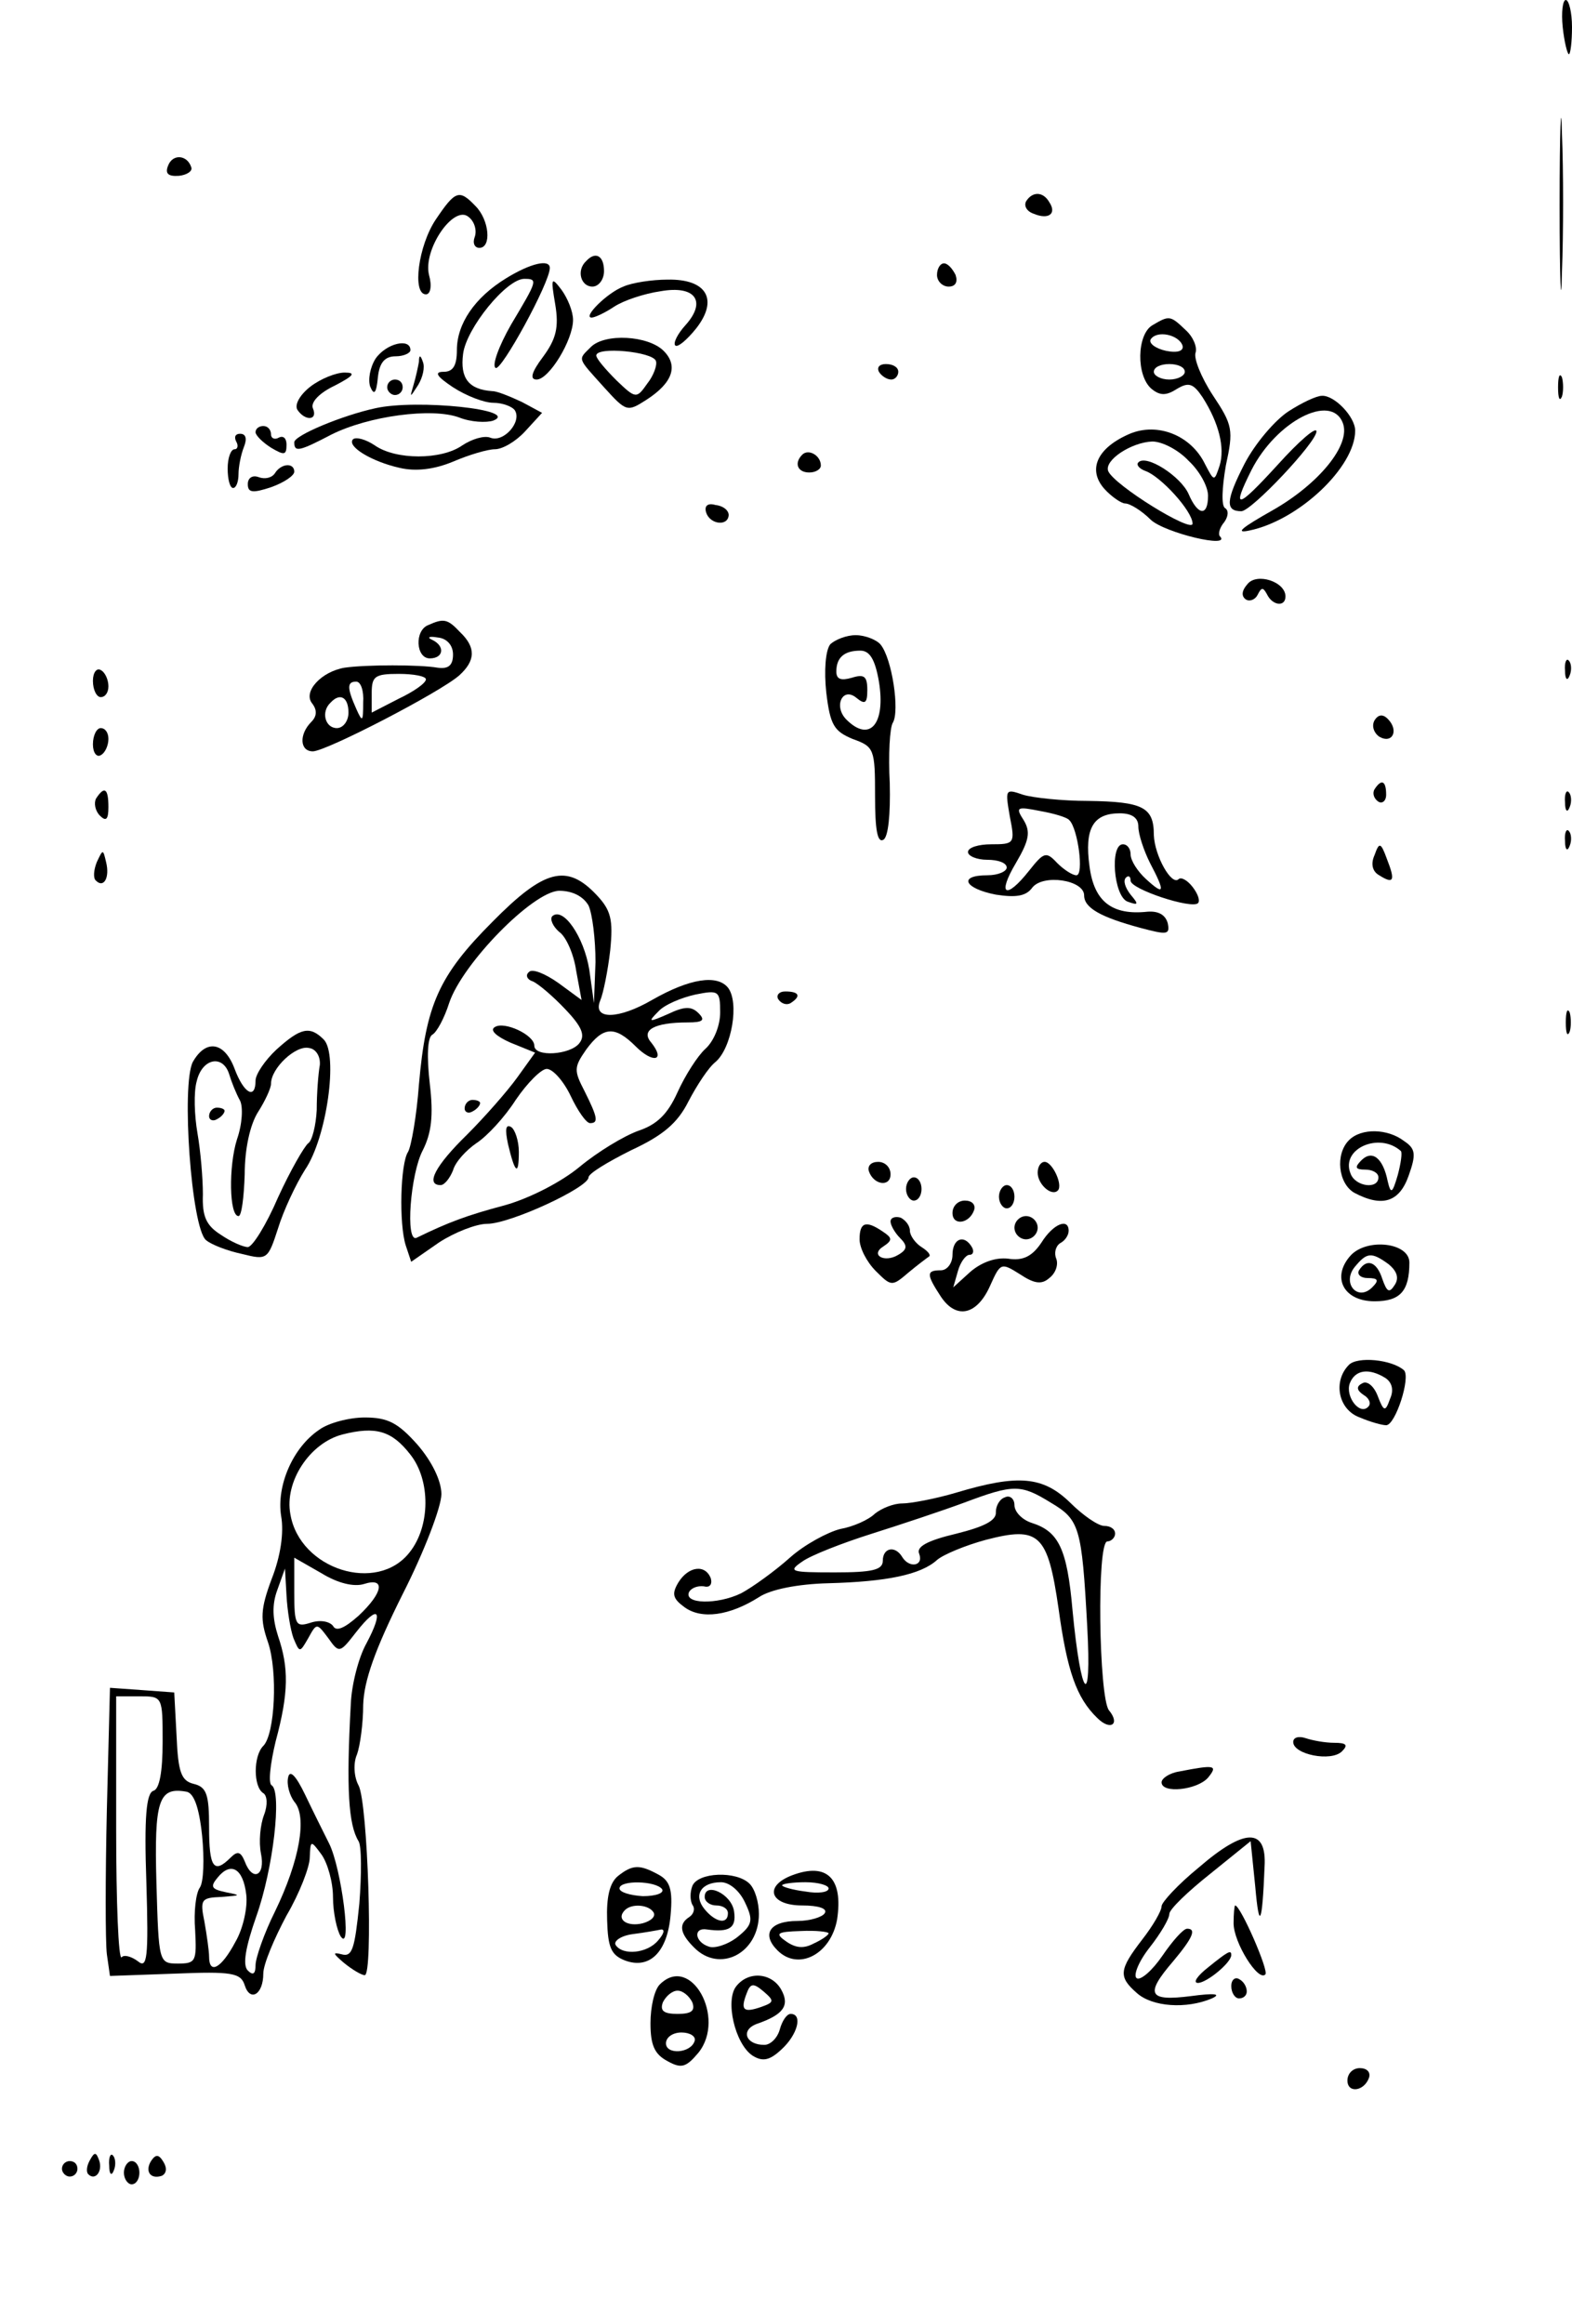 <?xml version="1.0" standalone="no"?>
<!DOCTYPE svg PUBLIC "-//W3C//DTD SVG 20010904//EN"
 "http://www.w3.org/TR/2001/REC-SVG-20010904/DTD/svg10.dtd">
<svg version="1.0" xmlns="http://www.w3.org/2000/svg"
 width="203pt" height="300pt" viewBox="0 0 203 300"
 preserveAspectRatio="xMidYMid meet">
<g transform="translate(0,300) scale(0.1,-0.1)"
fill="#000000" stroke="none">
<path d="M2018 2965 c2 -19 6 -35 8 -35 2 0 4 16 4 35 0 19 -4 35 -8 35 -4 0
-6 -16 -4 -35z"/>
<path d="M2014 2735 c0 -99 2 -138 3 -87 2 51 2 132 0 180 -1 48 -3 6 -3 -93z"/>
<path d="M217 2786 c-4 -10 0 -14 14 -13 10 1 18 6 16 11 -5 16 -24 18 -30 2z"/>
<path d="M563 2717 c-23 -34 -31 -97 -13 -97 6 0 8 11 4 25 -8 33 32 91 51 75
8 -6 11 -18 8 -26 -3 -8 0 -14 6 -14 16 0 13 36 -5 54 -21 22 -26 20 -51 -17z"/>
<path d="M1325 2740 c-3 -6 1 -13 10 -16 19 -8 30 0 20 15 -8 14 -22 14 -30 1z"/>
<path d="M757 2663 c-13 -12 -7 -33 8 -33 8 0 15 9 15 20 0 20 -11 26 -23 13z"/>
<path d="M654 2641 c-41 -25 -64 -59 -64 -93 0 -20 -5 -28 -17 -28 -13 0 -9
-6 12 -20 17 -11 40 -20 52 -20 12 0 25 -5 28 -10 9 -15 -15 -42 -32 -35 -8 3
-24 -2 -36 -10 -27 -19 -86 -19 -113 0 -12 8 -24 11 -28 8 -9 -9 24 -29 60
-37 21 -5 45 -2 69 8 21 9 45 16 54 16 10 0 27 10 39 23 l22 24 -26 14 c-15 7
-32 14 -38 14 -31 2 -42 17 -38 48 4 33 56 97 79 97 18 0 17 -2 -17 -59 -16
-28 -25 -53 -20 -56 7 -5 70 110 70 129 0 12 -25 6 -56 -13z"/>
<path d="M1210 2645 c0 -8 7 -15 15 -15 9 0 12 6 9 15 -4 8 -10 15 -15 15 -5
0 -9 -7 -9 -15z"/>
<path d="M717 2607 c5 -30 1 -45 -16 -68 -15 -20 -17 -29 -8 -29 16 0 47 51
47 77 0 11 -7 28 -15 39 -13 17 -14 16 -8 -19z"/>
<path d="M805 2630 c-21 -8 -53 -40 -41 -40 4 0 17 6 29 14 12 8 39 17 60 20
45 8 60 -13 32 -44 -10 -11 -16 -23 -13 -26 3 -3 15 7 27 22 29 37 14 64 -37
63 -20 0 -46 -4 -57 -9z"/>
<path d="M1488 2580 c-20 -12 -21 -65 -1 -82 11 -9 19 -9 33 0 15 9 21 7 33
-11 21 -33 29 -65 22 -88 -7 -21 -7 -21 -19 2 -18 37 -61 54 -97 39 -42 -18
-55 -46 -33 -71 9 -10 22 -19 27 -19 6 0 21 -9 33 -21 18 -17 106 -38 89 -21
-2 3 0 11 6 18 5 7 6 15 1 18 -5 3 -4 26 1 55 10 46 9 52 -17 91 -15 23 -25
48 -22 55 2 7 -3 20 -13 29 -20 19 -21 19 -43 6z m39 -26 c2 -7 -6 -10 -21 -7
-14 3 -23 10 -20 15 8 12 36 6 41 -8z m3 -34 c0 -5 -9 -10 -20 -10 -11 0 -20
5 -20 10 0 6 9 10 20 10 11 0 20 -4 20 -10z m5 -115 c14 -13 25 -33 25 -45 0
-27 -13 -26 -25 2 -10 23 -55 52 -65 41 -3 -3 1 -8 9 -11 20 -7 61 -52 61 -68
0 -13 -102 50 -109 68 -5 14 30 37 57 38 13 0 34 -11 47 -25z"/>
<path d="M763 2552 c-17 -17 -18 -13 17 -52 29 -32 30 -32 55 -16 34 22 41 44
22 63 -20 20 -76 23 -94 5z m84 -18 c2 -5 -3 -19 -11 -29 -14 -20 -15 -20 -40
4 -14 14 -26 28 -26 32 0 12 73 5 77 -7z"/>
<path d="M485 2537 c-7 -11 -10 -27 -7 -36 5 -12 8 -9 10 12 2 19 9 27 23 27
10 0 19 4 19 8 0 16 -31 9 -45 -11z"/>
<path d="M541 2533 c-1 -6 -4 -20 -7 -30 -5 -17 -5 -17 6 0 6 10 9 23 6 30 -3
9 -5 9 -5 0z"/>
<path d="M1135 2520 c3 -5 10 -10 16 -10 5 0 9 5 9 10 0 6 -7 10 -16 10 -8 0
-12 -4 -9 -10z"/>
<path d="M401 2501 c-13 -10 -21 -23 -17 -30 10 -15 27 -14 20 2 -3 8 9 20 28
29 25 13 28 17 13 17 -11 0 -31 -8 -44 -18z"/>
<path d="M2012 2500 c0 -14 2 -19 5 -12 2 6 2 18 0 25 -3 6 -5 1 -5 -13z"/>
<path d="M500 2500 c0 -5 5 -10 10 -10 6 0 10 5 10 10 0 6 -4 10 -10 10 -5 0
-10 -4 -10 -10z"/>
<path d="M1664 2469 c-17 -11 -43 -41 -57 -68 -24 -47 -25 -61 -4 -61 13 0 97
89 97 103 0 7 -23 -13 -50 -43 -53 -58 -60 -59 -34 -7 32 63 103 100 118 61
11 -28 -31 -79 -91 -113 -39 -22 -49 -30 -30 -26 64 13 137 82 137 129 0 18
-27 46 -43 45 -7 0 -26 -9 -43 -20z"/>
<path d="M485 2473 c-42 -9 -105 -35 -105 -44 0 -13 6 -12 48 10 48 24 130 35
165 22 15 -6 35 -7 44 -4 35 14 -98 28 -152 16z"/>
<path d="M330 2442 c0 -4 9 -13 20 -20 17 -10 20 -10 20 4 0 8 -4 12 -10 9 -5
-3 -10 -1 -10 4 0 6 -4 11 -10 11 -5 0 -10 -3 -10 -8z"/>
<path d="M305 2430 c3 -5 2 -10 -2 -10 -5 0 -9 -11 -9 -25 0 -14 3 -25 7 -25
4 0 7 8 7 18 0 9 3 25 7 35 4 10 3 17 -5 17 -6 0 -8 -4 -5 -10z"/>
<path d="M1036 2413 c-11 -11 -6 -23 9 -23 8 0 15 4 15 9 0 13 -16 22 -24 14z"/>
<path d="M355 2389 c-4 -6 -13 -8 -21 -5 -8 3 -14 -1 -14 -9 0 -11 6 -12 30
-4 17 6 30 15 30 20 0 12 -17 11 -25 -2z"/>
<path d="M912 2338 c5 -15 28 -18 29 -3 0 6 -7 12 -17 13 -10 3 -15 -1 -12
-10z"/>
<path d="M1611 2246 c-8 -9 -8 -16 -2 -20 5 -3 12 0 15 6 5 10 7 10 12 1 7
-15 24 -17 24 -3 0 19 -37 31 -49 16z"/>
<path d="M553 2193 c-18 -7 -16 -43 2 -43 18 0 20 16 3 24 -7 3 -4 5 7 3 12
-1 20 -10 20 -22 0 -14 -6 -19 -20 -17 -23 4 -92 4 -120 0 -30 -5 -54 -31 -42
-46 7 -9 6 -17 -1 -24 -16 -16 -15 -38 2 -38 17 0 164 76 189 98 21 19 22 36
1 56 -16 17 -21 18 -41 9z m-3 -70 c0 -5 -16 -16 -35 -25 l-35 -18 0 25 c0 22
4 25 35 25 19 0 35 -3 35 -7z m-81 -30 c0 -25 -1 -26 -9 -8 -12 27 -12 35 0
35 6 0 10 -12 9 -27z m-19 -13 c0 -11 -7 -20 -15 -20 -15 0 -21 21 -8 33 12
13 23 7 23 -13z"/>
<path d="M1072 2168 c-6 -8 -8 -34 -5 -62 5 -42 10 -50 34 -60 28 -10 29 -13
29 -74 0 -43 3 -61 11 -56 6 4 9 32 8 73 -2 36 0 72 4 78 9 15 -1 83 -16 101
-5 6 -20 12 -32 12 -12 0 -27 -6 -33 -12z m63 -48 c9 -55 -12 -79 -42 -49 -17
17 -5 43 13 28 11 -9 14 -7 14 10 0 18 -4 21 -20 16 -14 -4 -20 -2 -20 8 0 18
10 27 31 27 12 0 19 -11 24 -40z"/>
<path d="M2021 2134 c0 -11 3 -14 6 -6 3 7 2 16 -1 19 -3 4 -6 -2 -5 -13z"/>
<path d="M120 2121 c0 -12 5 -21 10 -21 6 0 10 6 10 14 0 8 -4 18 -10 21 -5 3
-10 -3 -10 -14z"/>
<path d="M1775 2070 c-4 -7 -1 -16 6 -21 17 -10 26 8 11 23 -6 6 -12 6 -17 -2z"/>
<path d="M120 2039 c0 -11 5 -17 10 -14 6 3 10 13 10 21 0 8 -4 14 -10 14 -5
0 -10 -9 -10 -21z"/>
<path d="M1775 1981 c-3 -5 -1 -12 5 -16 5 -3 10 1 10 9 0 18 -6 21 -15 7z"/>
<path d="M124 1969 c-3 -6 -1 -16 5 -22 8 -8 11 -5 11 11 0 24 -5 28 -16 11z"/>
<path d="M1304 1946 c7 -35 6 -36 -24 -36 -16 0 -30 -4 -30 -10 0 -5 11 -10
25 -10 14 0 25 -4 25 -10 0 -5 -11 -10 -25 -10 -38 0 -30 -17 11 -25 26 -4 39
-2 47 9 14 18 67 10 67 -10 0 -16 21 -28 73 -42 34 -9 38 -9 35 6 -3 11 -12
16 -26 15 -46 -5 -69 13 -75 58 -7 50 5 69 39 69 16 0 24 -6 24 -17 0 -10 7
-31 15 -47 20 -38 19 -43 -5 -21 -11 10 -20 24 -20 32 0 7 -4 13 -10 13 -17 0
-12 -67 6 -74 14 -5 15 -4 4 9 -7 9 -10 18 -6 22 3 3 6 2 6 -4 0 -11 79 -37
87 -29 3 3 0 12 -7 21 -7 9 -15 13 -18 10 -9 -9 -31 30 -32 57 0 36 -14 43
-85 44 -33 0 -71 4 -84 8 -23 8 -23 7 -17 -28z m77 -5 c11 -11 19 -71 9 -71
-5 0 -16 7 -25 16 -14 15 -17 14 -36 -10 -30 -38 -42 -32 -17 10 17 29 19 40
10 55 -11 17 -9 18 21 12 17 -3 35 -8 38 -12z"/>
<path d="M2021 1964 c0 -11 3 -14 6 -6 3 7 2 16 -1 19 -3 4 -6 -2 -5 -13z"/>
<path d="M2021 1914 c0 -11 3 -14 6 -6 3 7 2 16 -1 19 -3 4 -6 -2 -5 -13z"/>
<path d="M1775 1896 c-5 -11 -3 -21 6 -26 19 -12 21 -7 10 21 -8 22 -10 22
-16 5z"/>
<path d="M125 1887 c-4 -10 -5 -21 -1 -24 10 -10 18 4 13 24 -4 17 -4 17 -12
0z"/>
<path d="M636 1810 c-70 -70 -86 -108 -95 -210 -3 -41 -10 -80 -14 -87 -10
-15 -12 -93 -3 -121 l7 -21 36 25 c20 13 48 24 62 24 30 0 131 47 131 60 0 5
25 20 55 35 41 19 60 35 74 63 11 21 26 44 35 51 21 18 31 77 16 96 -14 17
-49 12 -98 -16 -43 -25 -77 -26 -67 -1 4 9 10 39 13 65 4 40 1 52 -18 72 -38
40 -67 33 -134 -35z m124 21 c5 -11 9 -44 9 -73 l-2 -53 -6 43 c-7 43 -34 82
-48 69 -3 -4 1 -13 9 -20 9 -6 19 -29 22 -50 l7 -38 -30 22 c-17 12 -34 19
-38 14 -5 -4 -2 -10 5 -12 7 -3 26 -19 42 -36 22 -23 26 -34 18 -44 -12 -15
-58 -18 -58 -3 0 14 -39 32 -51 24 -7 -4 2 -12 20 -20 l32 -13 -23 -32 c-13
-18 -42 -51 -65 -74 -41 -40 -54 -65 -34 -65 5 0 12 9 16 19 3 11 17 26 30 35
14 9 37 34 51 56 15 22 33 40 40 40 8 0 22 -16 31 -35 9 -19 20 -35 25 -35 11
0 10 7 -7 41 -14 27 -14 31 2 54 22 30 37 31 64 4 22 -22 39 -19 20 5 -14 16
4 26 47 26 20 0 23 3 14 12 -9 9 -18 9 -39 -1 -25 -11 -27 -11 -13 3 8 9 30
18 48 22 30 6 32 5 32 -23 0 -17 -8 -37 -19 -47 -10 -9 -26 -34 -36 -56 -13
-29 -27 -42 -51 -50 -19 -7 -52 -27 -75 -46 -24 -20 -65 -41 -97 -50 -49 -13
-73 -22 -114 -42 -15 -7 -8 83 8 113 11 22 14 44 9 86 -4 35 -3 59 3 63 6 3
16 22 22 41 17 51 108 144 142 145 17 0 31 -7 38 -19z"/>
<path d="M600 1569 c0 -5 5 -7 10 -4 6 3 10 8 10 11 0 2 -4 4 -10 4 -5 0 -10
-5 -10 -11z"/>
<path d="M656 1523 c9 -38 14 -42 14 -10 0 14 -5 29 -10 32 -7 4 -8 -3 -4 -22z"/>
<path d="M1005 1710 c4 -6 11 -8 16 -5 14 9 11 15 -7 15 -8 0 -12 -5 -9 -10z"/>
<path d="M2022 1680 c0 -14 2 -19 5 -12 2 6 2 18 0 25 -3 6 -5 1 -5 -13z"/>
<path d="M357 1645 c-15 -14 -27 -32 -27 -40 0 -25 -15 -17 -27 15 -13 35 -37
39 -54 9 -15 -29 -2 -214 17 -230 7 -6 28 -14 47 -18 32 -8 33 -7 46 33 7 23
23 57 35 76 28 41 43 149 24 168 -18 18 -30 15 -61 -13z m56 -20 c-2 -11 -4
-37 -4 -58 -1 -20 -6 -40 -11 -43 -5 -4 -23 -35 -39 -70 -15 -35 -33 -64 -39
-64 -6 0 -22 7 -35 16 -19 12 -24 24 -23 52 0 21 -3 56 -7 79 -4 23 -5 53 -1
67 7 30 34 35 42 9 3 -10 9 -25 14 -34 4 -8 3 -30 -4 -50 -11 -35 -10 -99 2
-99 4 0 7 24 8 54 0 33 7 64 17 80 9 14 17 31 17 37 0 20 32 50 49 46 9 -1 15
-11 14 -22z"/>
<path d="M270 1559 c0 -5 5 -7 10 -4 6 3 10 8 10 11 0 2 -4 4 -10 4 -5 0 -10
-5 -10 -11z"/>
<path d="M1742 1528 c-18 -18 -14 -56 7 -68 36 -19 58 -12 70 22 10 28 9 35
-6 45 -21 16 -55 17 -71 1z m67 -14 c2 -2 0 -16 -4 -31 -7 -24 -9 -25 -13 -8
-6 30 -20 41 -34 27 -9 -9 -8 -12 5 -12 9 0 17 -4 17 -10 0 -16 -30 -12 -36 5
-13 32 37 54 65 29z"/>
<path d="M1122 1488 c6 -18 28 -21 28 -4 0 9 -7 16 -16 16 -9 0 -14 -5 -12
-12z"/>
<path d="M1340 1486 c0 -15 18 -31 26 -23 7 7 -7 37 -17 37 -5 0 -9 -6 -9 -14z"/>
<path d="M1170 1465 c0 -8 5 -15 10 -15 6 0 10 7 10 15 0 8 -4 15 -10 15 -5 0
-10 -7 -10 -15z"/>
<path d="M1290 1455 c0 -8 5 -15 10 -15 6 0 10 7 10 15 0 8 -4 15 -10 15 -5 0
-10 -7 -10 -15z"/>
<path d="M1230 1434 c0 -17 22 -14 28 4 2 7 -3 12 -12 12 -9 0 -16 -7 -16 -16z"/>
<path d="M1150 1423 c0 -5 6 -15 12 -21 10 -10 10 -15 -2 -22 -18 -11 -37 0
-19 11 12 8 11 11 -1 19 -22 15 -30 12 -30 -10 0 -11 9 -29 21 -41 20 -20 21
-20 42 -2 12 10 24 19 27 21 2 2 -2 7 -10 12 -8 5 -15 15 -15 21 0 7 -6 14
-12 17 -7 2 -13 0 -13 -5z"/>
<path d="M1310 1415 c0 -8 7 -15 15 -15 8 0 15 7 15 15 0 8 -7 15 -15 15 -8 0
-15 -7 -15 -15z"/>
<path d="M1345 1396 c-12 -18 -24 -24 -43 -21 -17 2 -35 -5 -49 -17 l-22 -20
6 21 c3 11 10 21 15 21 5 0 6 5 3 10 -10 17 -25 11 -25 -10 0 -11 -7 -20 -15
-20 -19 0 -19 -5 0 -34 20 -30 47 -24 64 15 13 29 14 29 38 14 18 -12 28 -14
38 -5 8 6 12 17 9 25 -3 7 -1 16 5 20 6 3 11 10 11 16 0 17 -20 9 -35 -15z"/>
<path d="M1744 1379 c-25 -28 -9 -59 31 -59 33 0 45 13 45 50 0 26 -55 32 -76
9z m49 -11 c11 -9 14 -18 8 -27 -7 -11 -10 -9 -16 8 -7 22 -20 27 -30 11 -3
-5 2 -10 11 -10 14 0 15 -3 6 -12 -19 -19 -40 6 -22 27 15 18 21 19 43 3z"/>
<path d="M1742 1238 c-21 -21 -14 -58 14 -68 14 -6 29 -10 34 -10 12 0 32 62
23 71 -16 14 -60 18 -71 7z m47 -17 c9 -6 11 -16 6 -27 -6 -17 -8 -17 -16 4
-5 13 -14 20 -20 16 -8 -4 -7 -9 2 -15 7 -4 10 -11 6 -15 -11 -12 -30 13 -24
30 7 18 25 20 46 7z"/>
<path d="M412 1154 c-34 -23 -55 -72 -49 -111 4 -22 -1 -53 -12 -81 -15 -40
-15 -53 -5 -82 13 -38 9 -119 -6 -134 -13 -13 -13 -53 0 -61 5 -3 6 -15 1 -28
-5 -13 -7 -35 -4 -50 6 -29 -11 -37 -21 -10 -5 12 -9 14 -18 5 -22 -22 -28
-13 -28 39 0 42 -3 52 -20 56 -16 4 -20 15 -22 62 l-3 56 -41 3 -42 3 -4 -157
c-2 -87 -2 -171 0 -187 l4 -28 84 3 c73 3 85 1 90 -15 7 -22 24 -12 24 15 0
12 14 45 30 75 17 29 30 63 30 75 1 22 1 23 15 4 8 -11 15 -36 15 -55 0 -20 5
-43 10 -51 15 -22 1 88 -15 120 -7 14 -21 42 -31 63 -12 25 -20 33 -22 22 -2
-9 2 -23 8 -31 17 -19 7 -76 -25 -142 -14 -28 -25 -60 -25 -69 0 -11 -3 -14
-10 -7 -7 7 -3 30 11 70 22 62 33 160 20 169 -5 2 -2 28 5 57 17 63 17 95 3
136 -7 22 -8 40 -1 59 l10 28 2 -35 c1 -19 5 -44 9 -55 8 -19 8 -19 19 0 11
20 11 20 26 0 14 -20 15 -19 36 8 29 37 36 28 13 -15 -10 -18 -19 -53 -20 -78
-6 -109 -3 -156 10 -177 4 -6 4 -43 1 -81 -6 -58 -9 -69 -23 -65 -12 3 -11 1
3 -11 11 -9 23 -16 27 -16 11 0 4 223 -8 245 -6 11 -7 29 -2 40 4 11 8 40 8
64 1 31 15 71 51 143 28 55 50 113 50 129 0 17 -12 42 -31 64 -25 28 -38 35
-68 35 -20 0 -47 -7 -59 -16z m118 -32 c26 -33 26 -92 -1 -126 -42 -54 -142
-22 -154 49 -8 42 25 92 67 103 43 11 64 5 88 -26z m-60 -167 c28 9 25 -11 -7
-41 -18 -16 -29 -21 -33 -13 -5 6 -17 8 -29 4 -19 -6 -21 -3 -21 39 l0 45 35
-20 c21 -13 42 -18 55 -14z m-260 -204 c0 -38 -4 -61 -12 -63 -9 -3 -12 -34
-9 -118 3 -99 1 -112 -11 -102 -8 6 -18 9 -21 5 -4 -3 -7 71 -7 165 l0 172 30
0 c30 0 30 0 30 -59z m51 -121 c3 -30 2 -60 -3 -67 -5 -7 -8 -31 -6 -55 2 -40
1 -43 -22 -43 -25 0 -25 1 -28 104 -3 107 3 124 38 118 10 -1 17 -19 21 -57z
m57 -76 c2 -16 -4 -44 -14 -61 -18 -34 -34 -43 -34 -19 0 7 -3 28 -6 45 -6 29
-4 31 22 32 25 2 26 2 6 6 -19 4 -21 7 -11 19 17 21 33 12 37 -22z"/>
<path d="M1235 1073 c-27 -8 -59 -14 -70 -14 -11 0 -26 -6 -35 -13 -8 -8 -28
-17 -45 -20 -16 -4 -46 -20 -65 -37 -19 -17 -48 -38 -63 -46 -31 -15 -75 -14
-67 2 3 5 11 8 19 7 7 -2 11 2 9 10 -7 19 -29 16 -42 -5 -9 -15 -7 -21 8 -32
22 -16 58 -11 96 13 15 10 50 17 90 18 75 2 119 11 140 30 8 7 37 19 63 26 69
18 80 8 94 -89 11 -80 23 -115 50 -141 17 -17 30 -8 15 10 -13 17 -16 218 -2
218 5 0 10 5 10 10 0 6 -6 10 -14 10 -8 0 -28 14 -44 30 -35 34 -67 37 -147
13z m122 -13 c37 -22 40 -31 47 -160 6 -109 -8 -94 -19 21 -7 80 -18 102 -53
113 -12 4 -22 14 -22 23 0 8 -6 13 -12 10 -7 -2 -12 -11 -12 -19 1 -11 -15
-19 -51 -28 -38 -9 -52 -17 -48 -26 6 -16 -13 -19 -22 -4 -9 15 -25 12 -25 -5
0 -12 -14 -15 -62 -15 -57 0 -61 1 -42 14 11 8 52 24 90 36 38 12 92 30 119
40 64 24 73 24 112 0z"/>
<path d="M1670 751 c0 -16 49 -26 63 -12 8 8 6 11 -10 11 -12 0 -28 3 -37 6
-9 3 -16 1 -16 -5z"/>
<path d="M1523 713 c-13 -2 -23 -9 -23 -14 0 -15 46 -10 60 6 13 16 9 17 -37
8z"/>
<path d="M1548 589 c-27 -22 -48 -45 -48 -50 0 -6 -11 -25 -25 -43 -30 -39
-31 -48 -7 -69 20 -18 64 -21 97 -7 13 6 3 7 -27 3 -55 -7 -60 2 -23 45 26 31
30 42 18 42 -5 0 -19 -16 -32 -35 -13 -19 -28 -32 -33 -29 -5 3 2 21 16 39 15
19 26 38 26 44 0 6 24 29 53 52 l52 42 6 -59 c5 -57 9 -49 12 26 3 51 -26 50
-85 -1z"/>
<path d="M798 578 c-11 -9 -15 -28 -14 -57 1 -35 5 -45 23 -52 32 -12 55 11
59 59 3 33 -1 44 -16 52 -24 13 -33 13 -52 -2z m57 -17 c3 -5 -8 -9 -25 -9
-16 1 -30 5 -30 10 0 11 47 10 55 -1z m-11 -30 c3 -5 -3 -11 -14 -14 -20 -5
-35 5 -23 17 9 9 31 7 37 -3z m6 -36 c-14 -17 -46 -20 -55 -6 -3 5 7 12 22 14
16 2 32 5 37 6 5 0 3 -6 -4 -14z"/>
<path d="M1023 579 c-37 -14 -29 -39 13 -39 21 0 33 -4 29 -10 -3 -5 -19 -10
-35 -10 -36 0 -47 -17 -26 -38 27 -27 69 -5 77 40 8 53 -13 74 -58 57z m47
-17 c0 -5 -13 -7 -30 -4 -16 2 -30 6 -30 8 0 2 14 4 30 4 17 0 30 -4 30 -8z
m0 -58 c0 -2 -8 -8 -19 -13 -13 -7 -23 -6 -35 2 -16 11 -13 13 18 14 20 1 36
-1 36 -3z"/>
<path d="M894 565 c-3 -8 -3 -18 0 -24 4 -5 2 -12 -4 -16 -14 -9 -12 -21 6
-39 33 -34 84 -8 84 43 0 15 -5 32 -12 39 -17 17 -67 15 -74 -3z m68 -21 c11
-23 10 -29 -10 -45 -13 -10 -30 -15 -37 -12 -18 6 -20 25 -2 22 29 -4 38 2 35
23 -3 23 -38 39 -38 19 0 -6 7 -11 15 -11 8 0 15 -4 15 -10 0 -15 -16 -12 -30
5 -15 18 -5 35 21 35 11 0 24 -11 31 -26z"/>
<path d="M1593 517 c0 -25 32 -76 41 -66 5 4 -32 89 -39 89 -1 0 -2 -11 -2
-23z"/>
<path d="M1560 460 c-14 -11 -20 -20 -13 -20 11 0 43 26 43 36 0 7 -4 5 -30
-16z"/>
<path d="M852 438 c-7 -7 -12 -29 -12 -50 0 -28 5 -40 22 -49 18 -10 24 -8 40
11 36 45 -10 128 -50 88z m42 -23 c4 -11 -1 -15 -19 -15 -18 0 -23 4 -19 15 4
8 12 15 19 15 7 0 15 -7 19 -15z m3 -50 c-5 -16 -37 -18 -37 -3 0 8 9 14 20
14 11 0 19 -5 17 -11z"/>
<path d="M951 436 c-15 -18 -2 -75 21 -90 13 -8 22 -6 37 8 21 19 28 46 12 46
-5 0 -11 -9 -14 -20 -3 -11 -12 -20 -20 -20 -24 0 -31 19 -10 27 35 12 43 24
32 44 -12 22 -42 25 -58 5z m32 -27 c-23 -8 -27 -4 -19 17 5 14 9 14 22 3 14
-12 14 -14 -3 -20z"/>
<path d="M1590 436 c0 -9 5 -16 10 -16 6 0 10 4 10 9 0 6 -4 13 -10 16 -5 3
-10 -1 -10 -9z"/>
<path d="M1740 314 c0 -17 22 -14 28 4 2 7 -3 12 -12 12 -9 0 -16 -7 -16 -16z"/>
<path d="M116 211 c-4 -7 -5 -15 -2 -18 9 -9 19 4 14 18 -4 11 -6 11 -12 0z"/>
<path d="M141 204 c0 -11 3 -14 6 -6 3 7 2 16 -1 19 -3 4 -6 -2 -5 -13z"/>
<path d="M195 210 c-8 -13 -1 -24 14 -19 6 3 7 10 2 18 -6 10 -10 10 -16 1z"/>
<path d="M80 200 c0 -5 5 -10 10 -10 6 0 10 5 10 10 0 6 -4 10 -10 10 -5 0
-10 -4 -10 -10z"/>
<path d="M160 195 c0 -8 5 -15 10 -15 6 0 10 7 10 15 0 8 -4 15 -10 15 -5 0
-10 -7 -10 -15z"/>
</g>
</svg>

